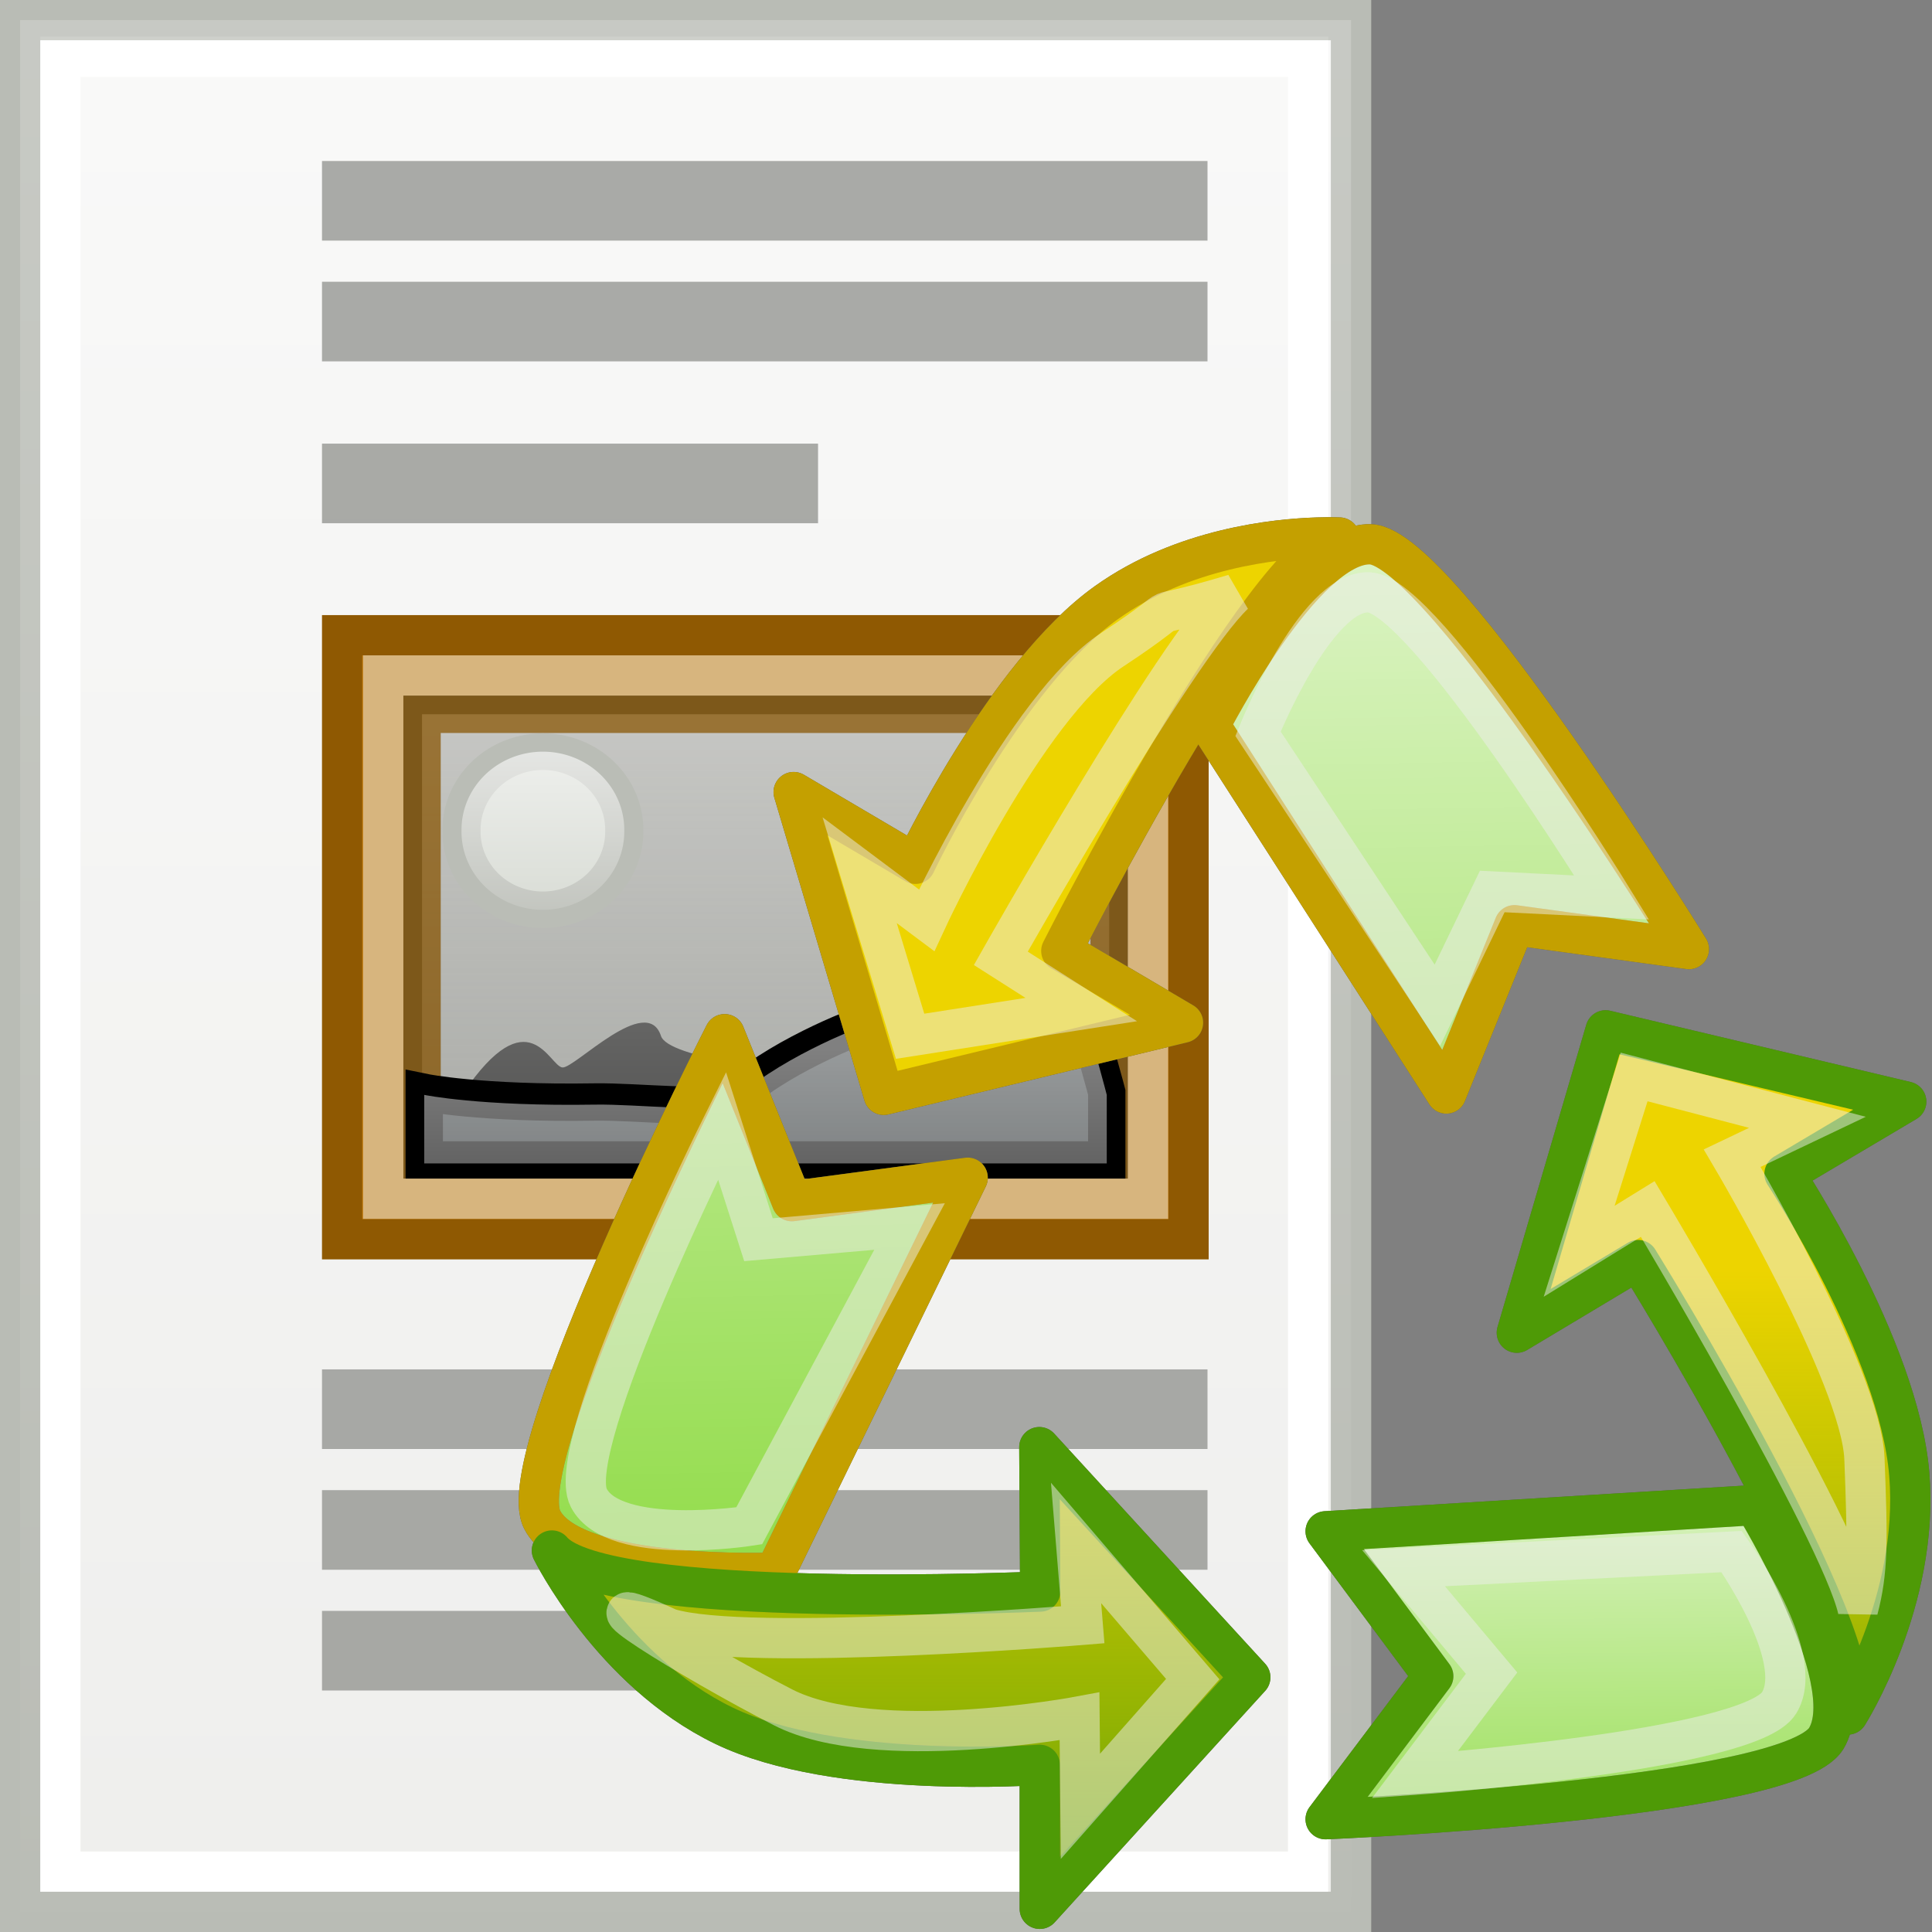 <?xml version="1.0" encoding="UTF-8" standalone="no"?>
<!-- Created with Inkscape (http://www.inkscape.org/) -->
<svg
   xmlns:dc="http://purl.org/dc/elements/1.1/"
   xmlns:cc="http://web.resource.org/cc/"
   xmlns:rdf="http://www.w3.org/1999/02/22-rdf-syntax-ns#"
   xmlns:svg="http://www.w3.org/2000/svg"
   xmlns="http://www.w3.org/2000/svg"
   xmlns:xlink="http://www.w3.org/1999/xlink"
   xmlns:sodipodi="http://sodipodi.sourceforge.net/DTD/sodipodi-0.dtd"
   xmlns:inkscape="http://www.inkscape.org/namespaces/inkscape"
   width="48px"
   height="48px"
   id="svg2160"
   sodipodi:version="0.32"
   inkscape:version="0.45"
   sodipodi:docname="large-backup.svg"
   sodipodi:docbase="/home/lse/public_html/Bambus/System/Icons/scalable/mimetypes"
   inkscape:output_extension="org.inkscape.output.svg.inkscape"
   sodipodi:modified="true">
  <rect width="100%" height="100%" fill="#808080" stroke="none"/>
  <defs
     id="defs2162">
    <linearGradient
       inkscape:collect="always"
       id="linearGradient3361">
      <stop
         style="stop-color:#ffffff;stop-opacity:1;"
         offset="0"
         id="stop3363" />
      <stop
         style="stop-color:#ffffff;stop-opacity:0;"
         offset="1"
         id="stop3365" />
    </linearGradient>
    <linearGradient
       inkscape:collect="always"
       xlink:href="#linearGradient3361"
       id="linearGradient3401"
       gradientUnits="userSpaceOnUse"
       x1="23.893"
       y1="3.036"
       x2="23.893"
       y2="22.195"
       gradientTransform="matrix(2.082,0,0,2.102,9.667,23.608)" />
    <linearGradient
       inkscape:collect="always"
       id="linearGradient3145">
      <stop
         style="stop-color:#ffffff;stop-opacity:1;"
         offset="0"
         id="stop3147" />
      <stop
         style="stop-color:#ffffff;stop-opacity:0;"
         offset="1"
         id="stop3149" />
    </linearGradient>
    <linearGradient
       inkscape:collect="always"
       xlink:href="#linearGradient3145"
       id="linearGradient3151"
       x1="22.857"
       y1="-1.786"
       x2="22.857"
       y2="49.584"
       gradientUnits="userSpaceOnUse" />
    <linearGradient
       gradientTransform="matrix(0.66,0,0,0.648,0.154,-0.427)"
       gradientUnits="userSpaceOnUse"
       y2="48.035"
       x2="19.364"
       y1="3.182"
       x1="19.364"
       id="linearGradient3243"
       xlink:href="#linearGradient3237"
       inkscape:collect="always" />
    <linearGradient
       y2="54.558"
       x2="29.443"
       y1="25.64"
       x1="29.443"
       gradientTransform="matrix(0.441,0,0,0.439,1.808,2.569)"
       gradientUnits="userSpaceOnUse"
       id="linearGradient3222"
       xlink:href="#linearGradient2891"
       inkscape:collect="always" />
    <linearGradient
       y2="50.448"
       x2="38.971"
       y1="-16.431"
       x1="37.789"
       gradientUnits="userSpaceOnUse"
       id="linearGradient2243"
       xlink:href="#linearGradient2891"
       inkscape:collect="always" />
    <linearGradient
       gradientUnits="userSpaceOnUse"
       y2="30.909"
       x2="11.636"
       y1="9.455"
       x1="11.636"
       id="linearGradient2856"
       xlink:href="#linearGradient2850"
       inkscape:collect="always" />
    <linearGradient
       gradientUnits="userSpaceOnUse"
       y2="63.782"
       x2="28.364"
       y1="5.091"
       x1="28.364"
       id="linearGradient2837"
       xlink:href="#linearGradient2831"
       inkscape:collect="always" />
    <linearGradient
       id="linearGradient2831"
       inkscape:collect="always">
      <stop
         id="stop2833"
         offset="0"
         style="stop-color:white;stop-opacity:1;" />
      <stop
         id="stop2835"
         offset="1"
         style="stop-color:white;stop-opacity:0;" />
    </linearGradient>
    <linearGradient
       id="linearGradient2850"
       inkscape:collect="always">
      <stop
         id="stop2852"
         offset="0"
         style="stop-color:white;stop-opacity:1;" />
      <stop
         id="stop2854"
         offset="1"
         style="stop-color:white;stop-opacity:0;" />
    </linearGradient>
    <linearGradient
       id="linearGradient2891"
       inkscape:collect="always">
      <stop
         id="stop2893"
         offset="0"
         style="stop-color:white;stop-opacity:1;" />
      <stop
         id="stop2895"
         offset="1"
         style="stop-color:white;stop-opacity:0;" />
    </linearGradient>
    <linearGradient
       id="linearGradient3237"
       inkscape:collect="always">
      <stop
         id="stop3239"
         offset="0"
         style="stop-color:#eeeeec;stop-opacity:1;" />
      <stop
         id="stop3241"
         offset="1"
         style="stop-color:#eeeeec;stop-opacity:0;" />
    </linearGradient>
    <linearGradient
       gradientTransform="matrix(0.416,0,0,0.394,1.026,1.339)"
       gradientUnits="userSpaceOnUse"
       y2="48.035"
       x2="19.364"
       y1="3.182"
       x1="19.364"
       id="linearGradient2339"
       xlink:href="#linearGradient3237"
       inkscape:collect="always" />
    <linearGradient
       y2="54.558"
       x2="29.443"
       y1="25.64"
       x1="29.443"
       gradientTransform="matrix(0.278,0,0,0.267,2.068,3.163)"
       gradientUnits="userSpaceOnUse"
       id="linearGradient2337"
       xlink:href="#linearGradient2891"
       inkscape:collect="always" />
    <linearGradient
       y2="30.909"
       x2="11.636"
       y1="9.455"
       x1="11.636"
       gradientUnits="userSpaceOnUse"
       id="linearGradient2335"
       xlink:href="#linearGradient2850"
       inkscape:collect="always" />
    <linearGradient
       gradientUnits="userSpaceOnUse"
       y2="30.909"
       x2="11.636"
       y1="9.455"
       x1="11.636"
       id="linearGradient2333"
       xlink:href="#linearGradient2850"
       inkscape:collect="always" />
    <linearGradient
       gradientUnits="userSpaceOnUse"
       y2="63.782"
       x2="28.364"
       y1="5.091"
       x1="28.364"
       id="linearGradient2331"
       xlink:href="#linearGradient2831"
       inkscape:collect="always" />
    <linearGradient
       inkscape:collect="always"
       xlink:href="#linearGradient3237"
       id="linearGradient2353"
       gradientUnits="userSpaceOnUse"
       gradientTransform="matrix(0.66,0,0,0.648,0.154,-0.427)"
       x1="19.364"
       y1="3.182"
       x2="19.364"
       y2="48.035" />
    <linearGradient
       inkscape:collect="always"
       xlink:href="#linearGradient2850"
       id="linearGradient2355"
       gradientUnits="userSpaceOnUse"
       x1="11.636"
       y1="9.455"
       x2="11.636"
       y2="30.909" />
    <linearGradient
       inkscape:collect="always"
       xlink:href="#linearGradient2891"
       id="linearGradient2357"
       gradientUnits="userSpaceOnUse"
       gradientTransform="matrix(0.441,0,0,0.439,1.808,2.569)"
       x1="29.443"
       y1="25.64"
       x2="29.443"
       y2="54.558" />
    <linearGradient
       inkscape:collect="always"
       xlink:href="#linearGradient3361"
       id="linearGradient3416"
       gradientUnits="userSpaceOnUse"
       gradientTransform="matrix(2.082,0,0,2.102,9.667,23.608)"
       x1="23.893"
       y1="3.036"
       x2="23.893"
       y2="22.195" />
    <linearGradient
       inkscape:collect="always"
       xlink:href="#linearGradient3145"
       id="linearGradient3440"
       gradientUnits="userSpaceOnUse"
       x1="22.857"
       y1="-1.786"
       x2="22.857"
       y2="49.584" />
    <linearGradient
       inkscape:collect="always"
       xlink:href="#linearGradient3237"
       id="linearGradient3442"
       gradientUnits="userSpaceOnUse"
       gradientTransform="matrix(0.66,0,0,0.648,0.154,-0.427)"
       x1="19.364"
       y1="3.182"
       x2="19.364"
       y2="48.035" />
    <linearGradient
       inkscape:collect="always"
       xlink:href="#linearGradient2850"
       id="linearGradient3444"
       gradientUnits="userSpaceOnUse"
       x1="11.636"
       y1="9.455"
       x2="11.636"
       y2="30.909" />
    <linearGradient
       inkscape:collect="always"
       xlink:href="#linearGradient2891"
       id="linearGradient3446"
       gradientUnits="userSpaceOnUse"
       gradientTransform="matrix(0.441,0,0,0.439,1.808,2.569)"
       x1="29.443"
       y1="25.64"
       x2="29.443"
       y2="54.558" />
    <linearGradient
       y2="124.195"
       x2="32.398"
       y1="2.289"
       x1="32.398"
       gradientTransform="matrix(0.206,0,0,0.211,-1.785,0.893)"
       gradientUnits="userSpaceOnUse"
       id="linearGradient3387"
       xlink:href="#linearGradient2901"
       inkscape:collect="always" />
    <linearGradient
       y2="127.768"
       x2="36.512"
       y1="3.832"
       x1="35.484"
       gradientTransform="matrix(0.206,0,0,0.211,-1.785,0.893)"
       gradientUnits="userSpaceOnUse"
       id="linearGradient3385"
       xlink:href="#linearGradient2891"
       inkscape:collect="always" />
    <linearGradient
       y2="124.195"
       x2="32.398"
       y1="2.289"
       x1="32.398"
       gradientTransform="matrix(0.206,0,0,0.211,-3.17,-0.341)"
       gradientUnits="userSpaceOnUse"
       id="linearGradient3374"
       xlink:href="#linearGradient2901"
       inkscape:collect="always" />
    <linearGradient
       y2="127.768"
       x2="36.512"
       y1="3.832"
       x1="35.484"
       gradientTransform="matrix(0.206,0,0,0.211,-3.17,-0.341)"
       gradientUnits="userSpaceOnUse"
       id="linearGradient3372"
       xlink:href="#linearGradient2891"
       inkscape:collect="always" />
    <linearGradient
       y2="124.195"
       x2="32.398"
       y1="2.289"
       x1="32.398"
       gradientTransform="matrix(0.206,0,0,0.211,-0.462,-0.271)"
       gradientUnits="userSpaceOnUse"
       id="linearGradient3362"
       xlink:href="#linearGradient2901"
       inkscape:collect="always" />
    <linearGradient
       y2="127.768"
       x2="36.512"
       y1="3.832"
       x1="35.484"
       gradientTransform="matrix(0.206,0,0,0.211,-0.462,-0.271)"
       gradientUnits="userSpaceOnUse"
       id="linearGradient3360"
       xlink:href="#linearGradient2891"
       inkscape:collect="always" />
    <linearGradient
       y2="127.768"
       x2="36.512"
       y1="3.832"
       x1="35.484"
       gradientTransform="matrix(0.206,0,0,0.211,-1.785,0.893)"
       gradientUnits="userSpaceOnUse"
       id="linearGradient3306"
       xlink:href="#linearGradient2891"
       inkscape:collect="always" />
    <linearGradient
       y2="124.195"
       x2="32.398"
       y1="2.289"
       x1="32.398"
       gradientTransform="matrix(0.206,0,0,0.211,-1.785,0.893)"
       gradientUnits="userSpaceOnUse"
       id="linearGradient3303"
       xlink:href="#linearGradient2901"
       inkscape:collect="always" />
    <linearGradient
       y2="127.768"
       x2="36.512"
       y1="3.832"
       x1="35.484"
       gradientTransform="matrix(0.206,0,0,0.211,-0.462,-0.271)"
       gradientUnits="userSpaceOnUse"
       id="linearGradient3298"
       xlink:href="#linearGradient2891"
       inkscape:collect="always" />
    <linearGradient
       y2="124.195"
       x2="32.398"
       y1="2.289"
       x1="32.398"
       gradientTransform="matrix(0.206,0,0,0.211,-0.462,-0.271)"
       gradientUnits="userSpaceOnUse"
       id="linearGradient3295"
       xlink:href="#linearGradient2901"
       inkscape:collect="always" />
    <linearGradient
       y2="127.768"
       x2="36.512"
       y1="3.832"
       x1="35.484"
       gradientTransform="matrix(0.206,0,0,0.211,-3.17,-0.341)"
       gradientUnits="userSpaceOnUse"
       id="linearGradient3290"
       xlink:href="#linearGradient2891"
       inkscape:collect="always" />
    <linearGradient
       y2="124.195"
       x2="32.398"
       y1="2.289"
       x1="32.398"
       gradientTransform="matrix(0.206,0,0,0.211,-3.17,-0.341)"
       gradientUnits="userSpaceOnUse"
       id="linearGradient3287"
       xlink:href="#linearGradient2901"
       inkscape:collect="always" />
    <linearGradient
       y2="124.195"
       x2="32.398"
       y1="2.289"
       x1="32.398"
       gradientTransform="matrix(0.215,0,0,0.221,-3.845,25.119)"
       gradientUnits="userSpaceOnUse"
       id="linearGradient3278"
       xlink:href="#linearGradient2901"
       inkscape:collect="always" />
    <linearGradient
       y2="127.768"
       x2="36.512"
       y1="3.832"
       x1="35.484"
       gradientTransform="matrix(0.215,0,0,0.221,-3.845,25.119)"
       gradientUnits="userSpaceOnUse"
       id="linearGradient3276"
       xlink:href="#linearGradient2891"
       inkscape:collect="always" />
    <linearGradient
       y2="124.195"
       x2="32.398"
       y1="2.289"
       x1="32.398"
       gradientTransform="matrix(0.215,0,0,0.221,-1.008,25.192)"
       gradientUnits="userSpaceOnUse"
       id="linearGradient3274"
       xlink:href="#linearGradient2901"
       inkscape:collect="always" />
    <linearGradient
       y2="127.768"
       x2="36.512"
       y1="3.832"
       x1="35.484"
       gradientTransform="matrix(0.215,0,0,0.221,-1.008,25.192)"
       gradientUnits="userSpaceOnUse"
       id="linearGradient3272"
       xlink:href="#linearGradient2891"
       inkscape:collect="always" />
    <linearGradient
       y2="124.195"
       x2="32.398"
       y1="2.289"
       x1="32.398"
       gradientTransform="matrix(0.215,0,0,0.221,-2.394,26.412)"
       gradientUnits="userSpaceOnUse"
       id="linearGradient3270"
       xlink:href="#linearGradient2901"
       inkscape:collect="always" />
    <linearGradient
       y2="127.768"
       x2="36.512"
       y1="3.832"
       x1="35.484"
       gradientTransform="matrix(0.215,0,0,0.221,-2.394,26.412)"
       gradientUnits="userSpaceOnUse"
       id="linearGradient3268"
       xlink:href="#linearGradient2891"
       inkscape:collect="always" />
    <linearGradient
       y2="124.195"
       x2="32.398"
       y1="2.289"
       x1="32.398"
       gradientTransform="matrix(0.215,0,0,0.221,-3.845,25.119)"
       gradientUnits="userSpaceOnUse"
       id="linearGradient3234"
       xlink:href="#linearGradient2901"
       inkscape:collect="always" />
    <linearGradient
       y2="127.768"
       x2="36.512"
       y1="3.832"
       x1="35.484"
       gradientTransform="matrix(0.215,0,0,0.221,-3.845,25.119)"
       gradientUnits="userSpaceOnUse"
       id="linearGradient2255"
       xlink:href="#linearGradient2891"
       inkscape:collect="always" />
    <linearGradient
       y2="127.768"
       x2="36.512"
       y1="3.832"
       x1="35.484"
       gradientTransform="matrix(0.215,0,0,0.221,-2.394,26.412)"
       gradientUnits="userSpaceOnUse"
       id="linearGradient3018"
       xlink:href="#linearGradient2891"
       inkscape:collect="always" />
    <linearGradient
       y2="124.195"
       x2="32.398"
       y1="2.289"
       x1="32.398"
       gradientTransform="matrix(0.215,0,0,0.221,-2.394,26.412)"
       gradientUnits="userSpaceOnUse"
       id="linearGradient2240"
       xlink:href="#linearGradient2901"
       inkscape:collect="always" />
    <linearGradient
       y2="114.214"
       x2="185.646"
       y1="-188.225"
       x1="180.157"
       gradientTransform="matrix(0.215,0,0,0.221,-1.008,25.192)"
       gradientUnits="userSpaceOnUse"
       id="linearGradient2231"
       xlink:href="#linearGradient2891"
       inkscape:collect="always" />
    <linearGradient
       y2="124.195"
       x2="32.398"
       y1="2.289"
       x1="32.398"
       gradientTransform="matrix(0.215,0,0,0.221,-1.008,25.192)"
       gradientUnits="userSpaceOnUse"
       id="linearGradient2228"
       xlink:href="#linearGradient2901"
       inkscape:collect="always" />
    <linearGradient
       y2="124.195"
       x2="32.398"
       y1="2.289"
       x1="32.398"
       gradientTransform="matrix(0.512,0,0,0.512,-3.581,7.413)"
       gradientUnits="userSpaceOnUse"
       id="linearGradient3390"
       xlink:href="#linearGradient2901"
       inkscape:collect="always" />
    <linearGradient
       y2="127.768"
       x2="36.512"
       y1="3.832"
       x1="35.484"
       gradientTransform="matrix(0.512,0,0,0.512,-3.581,7.413)"
       gradientUnits="userSpaceOnUse"
       id="linearGradient3388"
       xlink:href="#linearGradient2891"
       inkscape:collect="always" />
    <linearGradient
       y2="124.195"
       x2="32.398"
       y1="2.289"
       x1="32.398"
       gradientTransform="matrix(0.512,0,0,0.512,3.581,7.413)"
       gradientUnits="userSpaceOnUse"
       id="linearGradient3386"
       xlink:href="#linearGradient2901"
       inkscape:collect="always" />
    <linearGradient
       y2="127.768"
       x2="36.512"
       y1="3.832"
       x1="35.484"
       gradientTransform="matrix(0.512,0,0,0.512,3.581,7.413)"
       gradientUnits="userSpaceOnUse"
       id="linearGradient3384"
       xlink:href="#linearGradient2891"
       inkscape:collect="always" />
    <linearGradient
       y2="124.195"
       x2="32.398"
       y1="2.289"
       x1="32.398"
       gradientTransform="matrix(0.512,0,0,0.512,-5.596973e-6,3.832)"
       gradientUnits="userSpaceOnUse"
       id="linearGradient3358"
       xlink:href="#linearGradient2901"
       inkscape:collect="always" />
    <linearGradient
       y2="127.768"
       x2="36.512"
       y1="3.832"
       x1="35.484"
       gradientTransform="matrix(0.512,0,0,0.512,-1.450031e-6,3.832)"
       gradientUnits="userSpaceOnUse"
       id="linearGradient3356"
       xlink:href="#linearGradient2891"
       inkscape:collect="always" />
    <linearGradient
       y2="124.195"
       x2="32.398"
       y1="2.289"
       x1="32.398"
       gradientTransform="matrix(0.512,0,0,0.512,-5.596973e-6,3.832)"
       gradientUnits="userSpaceOnUse"
       id="linearGradient3344"
       xlink:href="#linearGradient2901"
       inkscape:collect="always" />
    <linearGradient
       y2="127.768"
       x2="36.512"
       y1="3.832"
       x1="35.484"
       gradientTransform="matrix(0.512,0,0,0.512,-1.450031e-6,3.832)"
       gradientUnits="userSpaceOnUse"
       id="linearGradient3342"
       xlink:href="#linearGradient2891"
       inkscape:collect="always" />
    <linearGradient
       inkscape:collect="always"
       id="linearGradient2901">
      <stop
         style="stop-color:#edd400;stop-opacity:1;"
         offset="0"
         id="stop2903" />
      <stop
         style="stop-color:#edd400;stop-opacity:0;"
         offset="1"
         id="stop2905" />
    </linearGradient>
    <linearGradient
       inkscape:collect="always"
       id="linearGradient2774">
      <stop
         style="stop-color:white;stop-opacity:1;"
         offset="0"
         id="stop2776" />
      <stop
         style="stop-color:white;stop-opacity:0;"
         offset="1"
         id="stop2778" />
    </linearGradient>
    <linearGradient
       inkscape:collect="always"
       xlink:href="#linearGradient2774"
       id="linearGradient2808"
       gradientUnits="userSpaceOnUse"
       x1="29.091"
       y1="-0.182"
       x2="29.091"
       y2="64.246"
       gradientTransform="matrix(1.016,0,0,1.016,32.889,-4.909)" />
    <linearGradient
       inkscape:collect="always"
       xlink:href="#linearGradient2774"
       id="linearGradient2826"
       gradientUnits="userSpaceOnUse"
       gradientTransform="translate(8.30816e-6,2.622272e-6)"
       x1="29.091"
       y1="-0.182"
       x2="29.091"
       y2="64.246" />
    <linearGradient
       inkscape:collect="always"
       xlink:href="#linearGradient2891"
       id="linearGradient2897"
       x1="35.484"
       y1="3.832"
       x2="36.512"
       y2="127.768"
       gradientUnits="userSpaceOnUse" />
    <linearGradient
       inkscape:collect="always"
       xlink:href="#linearGradient2901"
       id="linearGradient2907"
       x1="32.398"
       y1="2.289"
       x2="32.398"
       y2="124.195"
       gradientUnits="userSpaceOnUse" />
    <linearGradient
       inkscape:collect="always"
       xlink:href="#linearGradient2891"
       id="linearGradient2915"
       gradientUnits="userSpaceOnUse"
       x1="35.484"
       y1="3.832"
       x2="36.512"
       y2="127.768"
       gradientTransform="translate(-12.087,9.399)" />
    <linearGradient
       inkscape:collect="always"
       xlink:href="#linearGradient2901"
       id="linearGradient2917"
       gradientUnits="userSpaceOnUse"
       x1="32.398"
       y1="2.289"
       x2="32.398"
       y2="124.195"
       gradientTransform="translate(-12.087,9.399)" />
    <linearGradient
       inkscape:collect="always"
       xlink:href="#linearGradient2901"
       id="linearGradient2920"
       gradientUnits="userSpaceOnUse"
       gradientTransform="matrix(0.507,0,0,0.507,0,4.197)"
       x1="32.398"
       y1="2.289"
       x2="32.398"
       y2="124.195" />
    <linearGradient
       inkscape:collect="always"
       xlink:href="#linearGradient2891"
       id="linearGradient2923"
       gradientUnits="userSpaceOnUse"
       gradientTransform="matrix(0.507,0,0,0.507,4.11148e-6,4.197)"
       x1="35.484"
       y1="3.832"
       x2="36.512"
       y2="127.768" />
    <linearGradient
       inkscape:collect="always"
       xlink:href="#linearGradient2891"
       id="linearGradient2933"
       gradientUnits="userSpaceOnUse"
       gradientTransform="matrix(0.507,0,0,0.507,4.11148e-6,4.197)"
       x1="35.484"
       y1="3.832"
       x2="36.512"
       y2="127.768" />
    <linearGradient
       inkscape:collect="always"
       xlink:href="#linearGradient2901"
       id="linearGradient2935"
       gradientUnits="userSpaceOnUse"
       gradientTransform="matrix(0.507,0,0,0.507,0,4.197)"
       x1="32.398"
       y1="2.289"
       x2="32.398"
       y2="124.195" />
    <linearGradient
       inkscape:collect="always"
       xlink:href="#linearGradient2901"
       id="linearGradient2938"
       gradientUnits="userSpaceOnUse"
       gradientTransform="matrix(0.512,0,0,0.512,-5.596973e-6,3.832)"
       x1="32.398"
       y1="2.289"
       x2="32.398"
       y2="124.195" />
    <linearGradient
       inkscape:collect="always"
       xlink:href="#linearGradient2891"
       id="linearGradient2941"
       gradientUnits="userSpaceOnUse"
       gradientTransform="matrix(0.512,0,0,0.512,-1.450031e-6,3.832)"
       x1="35.484"
       y1="3.832"
       x2="36.512"
       y2="127.768" />
    <linearGradient
       y2="124.195"
       x2="32.398"
       y1="2.289"
       x1="32.398"
       gradientTransform="matrix(0.482,0,0,0.495,-9.224,-2.591)"
       gradientUnits="userSpaceOnUse"
       id="linearGradient3190"
       xlink:href="#linearGradient2901"
       inkscape:collect="always" />
    <linearGradient
       y2="127.768"
       x2="36.512"
       y1="3.832"
       x1="35.484"
       gradientTransform="matrix(0.482,0,0,0.495,-9.224,-2.591)"
       gradientUnits="userSpaceOnUse"
       id="linearGradient3188"
       xlink:href="#linearGradient2891"
       inkscape:collect="always" />
    <linearGradient
       y2="127.768"
       x2="36.512"
       y1="3.832"
       x1="35.484"
       gradientTransform="matrix(0.482,0,0,0.495,-5.977,0.302)"
       gradientUnits="userSpaceOnUse"
       id="linearGradient3186"
       xlink:href="#linearGradient2891"
       inkscape:collect="always" />
    <linearGradient
       y2="124.195"
       x2="32.398"
       y1="2.289"
       x1="32.398"
       gradientTransform="matrix(0.482,0,0,0.495,-5.977,0.302)"
       gradientUnits="userSpaceOnUse"
       id="linearGradient3184"
       xlink:href="#linearGradient2901"
       inkscape:collect="always" />
    <linearGradient
       y2="127.768"
       x2="36.512"
       y1="3.832"
       x1="35.484"
       gradientTransform="matrix(0.482,0,0,0.495,-2.874,-2.428)"
       gradientUnits="userSpaceOnUse"
       id="linearGradient3182"
       xlink:href="#linearGradient2891"
       inkscape:collect="always" />
    <linearGradient
       y2="124.195"
       x2="32.398"
       y1="2.289"
       x1="32.398"
       gradientTransform="matrix(0.482,0,0,0.495,-2.874,-2.428)"
       gradientUnits="userSpaceOnUse"
       id="linearGradient3180"
       xlink:href="#linearGradient2901"
       inkscape:collect="always" />
    <linearGradient
       y2="124.195"
       x2="32.398"
       y1="2.289"
       x1="32.398"
       gradientTransform="matrix(0.512,0,0,0.512,-3.581,7.413)"
       gradientUnits="userSpaceOnUse"
       id="linearGradient3178"
       xlink:href="#linearGradient2901"
       inkscape:collect="always" />
    <linearGradient
       y2="127.768"
       x2="36.512"
       y1="3.832"
       x1="35.484"
       gradientTransform="matrix(0.512,0,0,0.512,-3.581,7.413)"
       gradientUnits="userSpaceOnUse"
       id="linearGradient3176"
       xlink:href="#linearGradient2891"
       inkscape:collect="always" />
    <linearGradient
       y2="124.195"
       x2="32.398"
       y1="2.289"
       x1="32.398"
       gradientTransform="matrix(0.512,0,0,0.512,3.581,7.413)"
       gradientUnits="userSpaceOnUse"
       id="linearGradient3174"
       xlink:href="#linearGradient2901"
       inkscape:collect="always" />
    <linearGradient
       y2="127.768"
       x2="36.512"
       y1="3.832"
       x1="35.484"
       gradientTransform="matrix(0.512,0,0,0.512,3.581,7.413)"
       gradientUnits="userSpaceOnUse"
       id="linearGradient3172"
       xlink:href="#linearGradient2891"
       inkscape:collect="always" />
    <linearGradient
       y2="124.195"
       x2="32.398"
       y1="2.289"
       x1="32.398"
       gradientTransform="matrix(0.512,0,0,0.512,-5.596973e-6,3.832)"
       gradientUnits="userSpaceOnUse"
       id="linearGradient3170"
       xlink:href="#linearGradient2901"
       inkscape:collect="always" />
    <linearGradient
       y2="127.768"
       x2="36.512"
       y1="3.832"
       x1="35.484"
       gradientTransform="matrix(0.512,0,0,0.512,-1.450031e-6,3.832)"
       gradientUnits="userSpaceOnUse"
       id="linearGradient3168"
       xlink:href="#linearGradient2891"
       inkscape:collect="always" />
    <linearGradient
       y2="124.195"
       x2="32.398"
       y1="2.289"
       x1="32.398"
       gradientTransform="matrix(0.512,0,0,0.512,-5.596973e-6,3.832)"
       gradientUnits="userSpaceOnUse"
       id="linearGradient3166"
       xlink:href="#linearGradient2901"
       inkscape:collect="always" />
    <linearGradient
       y2="127.768"
       x2="36.512"
       y1="3.832"
       x1="35.484"
       gradientTransform="matrix(0.512,0,0,0.512,-1.450031e-6,3.832)"
       gradientUnits="userSpaceOnUse"
       id="linearGradient3164"
       xlink:href="#linearGradient2891"
       inkscape:collect="always" />
    <linearGradient
       inkscape:collect="always"
       xlink:href="#linearGradient2774"
       id="linearGradient3144"
       gradientUnits="userSpaceOnUse"
       x1="29.091"
       y1="-0.182"
       x2="29.091"
       y2="64.246"
       gradientTransform="matrix(1.016,0,0,1.016,32.889,-4.909)" />
    <linearGradient
       inkscape:collect="always"
       xlink:href="#linearGradient2774"
       id="linearGradient3142"
       gradientUnits="userSpaceOnUse"
       gradientTransform="translate(8.30816e-6,2.622272e-6)"
       x1="29.091"
       y1="-0.182"
       x2="29.091"
       y2="64.246" />
    <linearGradient
       inkscape:collect="always"
       xlink:href="#linearGradient2891"
       id="linearGradient3140"
       x1="35.484"
       y1="3.832"
       x2="36.512"
       y2="127.768"
       gradientUnits="userSpaceOnUse" />
    <linearGradient
       inkscape:collect="always"
       xlink:href="#linearGradient2901"
       id="linearGradient3138"
       x1="32.398"
       y1="2.289"
       x2="32.398"
       y2="124.195"
       gradientUnits="userSpaceOnUse" />
    <linearGradient
       inkscape:collect="always"
       xlink:href="#linearGradient2891"
       id="linearGradient3136"
       gradientUnits="userSpaceOnUse"
       x1="35.484"
       y1="3.832"
       x2="36.512"
       y2="127.768"
       gradientTransform="translate(-12.087,9.399)" />
    <linearGradient
       inkscape:collect="always"
       xlink:href="#linearGradient2901"
       id="linearGradient3134"
       gradientUnits="userSpaceOnUse"
       x1="32.398"
       y1="2.289"
       x2="32.398"
       y2="124.195"
       gradientTransform="translate(-12.087,9.399)" />
    <linearGradient
       inkscape:collect="always"
       xlink:href="#linearGradient2901"
       id="linearGradient3132"
       gradientUnits="userSpaceOnUse"
       gradientTransform="matrix(0.507,0,0,0.507,0,4.197)"
       x1="32.398"
       y1="2.289"
       x2="32.398"
       y2="124.195" />
    <linearGradient
       inkscape:collect="always"
       xlink:href="#linearGradient2891"
       id="linearGradient3130"
       gradientUnits="userSpaceOnUse"
       gradientTransform="matrix(0.507,0,0,0.507,4.11148e-6,4.197)"
       x1="35.484"
       y1="3.832"
       x2="36.512"
       y2="127.768" />
    <linearGradient
       inkscape:collect="always"
       xlink:href="#linearGradient2891"
       id="linearGradient3128"
       gradientUnits="userSpaceOnUse"
       gradientTransform="matrix(0.507,0,0,0.507,4.11148e-6,4.197)"
       x1="35.484"
       y1="3.832"
       x2="36.512"
       y2="127.768" />
    <linearGradient
       inkscape:collect="always"
       xlink:href="#linearGradient2901"
       id="linearGradient3126"
       gradientUnits="userSpaceOnUse"
       gradientTransform="matrix(0.507,0,0,0.507,0,4.197)"
       x1="32.398"
       y1="2.289"
       x2="32.398"
       y2="124.195" />
    <linearGradient
       inkscape:collect="always"
       xlink:href="#linearGradient2901"
       id="linearGradient3124"
       gradientUnits="userSpaceOnUse"
       gradientTransform="matrix(0.512,0,0,0.512,-5.596973e-6,3.832)"
       x1="32.398"
       y1="2.289"
       x2="32.398"
       y2="124.195" />
    <linearGradient
       inkscape:collect="always"
       xlink:href="#linearGradient2891"
       id="linearGradient3122"
       gradientUnits="userSpaceOnUse"
       gradientTransform="matrix(0.512,0,0,0.512,-1.450031e-6,3.832)"
       x1="35.484"
       y1="3.832"
       x2="36.512"
       y2="127.768" />
  </defs>
  <sodipodi:namedview
     id="base"
     pagecolor="#ffffff"
     bordercolor="#666666"
     borderopacity="1.0"
     inkscape:pageopacity="0.0"
     inkscape:pageshadow="2"
     inkscape:zoom="14"
     inkscape:cx="42.142857"
     inkscape:cy="17.908266"
     inkscape:current-layer="layer1"
     showgrid="true"
     inkscape:grid-bbox="true"
     inkscape:document-units="px"
     inkscape:window-width="1272"
     inkscape:window-height="945"
     inkscape:window-x="0"
     inkscape:window-y="24" />
  <g
     id="layer1"
     inkscape:label="Layer 1"
     inkscape:groupmode="layer">
    <g
       id="g3418"
       transform="translate(-7,0)">
      <rect
         y="0.5"
         x="7.5"
         height="47"
         width="33.065"
         id="rect2168"
         style="opacity:1;color:#000000;fill:#eeeeec;fill-opacity:1;fill-rule:nonzero;stroke:#babdb6;stroke-width:1;stroke-linecap:square;stroke-linejoin:miter;marker:none;marker-start:none;marker-mid:none;marker-end:none;stroke-miterlimit:4;stroke-dasharray:none;stroke-dashoffset:0;stroke-opacity:1;visibility:visible;display:inline;overflow:visible;enable-background:accumulate" />
      <rect
         y="1.409"
         x="8.5"
         height="45.091"
         width="31"
         id="rect3141"
         style="opacity:1;color:#000000;fill:none;fill-opacity:1;fill-rule:nonzero;stroke:#ffffff;stroke-width:1;stroke-linecap:square;stroke-linejoin:miter;marker:none;marker-start:none;marker-mid:none;marker-end:none;stroke-miterlimit:4;stroke-dasharray:none;stroke-dashoffset:0;stroke-opacity:1;visibility:visible;display:inline;overflow:visible;enable-background:accumulate" />
      <rect
         y="0.5"
         x="7.5"
         height="47"
         width="33.065"
         id="rect3143"
         style="opacity:0.7;color:#000000;fill:url(#linearGradient3440);fill-opacity:1;fill-rule:nonzero;stroke:#babdb6;stroke-width:1;stroke-linecap:square;stroke-linejoin:miter;marker:none;marker-start:none;marker-mid:none;marker-end:none;stroke-miterlimit:4;stroke-dasharray:none;stroke-dashoffset:0;stroke-opacity:1;visibility:visible;display:inline;overflow:visible;enable-background:accumulate" />
      <rect
         y="4"
         x="15"
         height="1.978"
         width="22"
         id="rect3153"
         style="opacity:0.7;color:#000000;fill:#888a85;fill-opacity:1;fill-rule:nonzero;stroke:none;stroke-width:1;stroke-linecap:square;stroke-linejoin:miter;marker:none;marker-start:none;marker-mid:none;marker-end:none;stroke-miterlimit:4;stroke-dasharray:none;stroke-dashoffset:0;stroke-opacity:1;visibility:visible;display:inline;overflow:visible;enable-background:accumulate" />
      <rect
         y="37.022"
         x="15"
         height="1.978"
         width="22"
         id="rect3163"
         style="opacity:0.7;color:#000000;fill:#888a85;fill-opacity:1;fill-rule:nonzero;stroke:none;stroke-width:1;stroke-linecap:square;stroke-linejoin:miter;marker:none;marker-start:none;marker-mid:none;marker-end:none;stroke-miterlimit:4;stroke-dasharray:none;stroke-dashoffset:0;stroke-opacity:1;visibility:visible;display:inline;overflow:visible;enable-background:accumulate" />
      <rect
         y="7"
         x="15"
         height="1.978"
         width="22"
         id="rect3177"
         style="opacity:0.7;color:#000000;fill:#888a85;fill-opacity:1;fill-rule:nonzero;stroke:none;stroke-width:1;stroke-linecap:square;stroke-linejoin:miter;marker:none;marker-start:none;marker-mid:none;marker-end:none;stroke-miterlimit:4;stroke-dasharray:none;stroke-dashoffset:0;stroke-opacity:1;visibility:visible;display:inline;overflow:visible;enable-background:accumulate" />
      <rect
         y="11.022"
         x="15"
         height="1.978"
         width="12.324"
         id="rect3179"
         style="opacity:0.7;color:#000000;fill:#888a85;fill-opacity:1;fill-rule:nonzero;stroke:none;stroke-width:1;stroke-linecap:square;stroke-linejoin:miter;marker:none;marker-start:none;marker-mid:none;marker-end:none;stroke-miterlimit:4;stroke-dasharray:none;stroke-dashoffset:0;stroke-opacity:1;visibility:visible;display:inline;overflow:visible;enable-background:accumulate" />
      <rect
         y="34.022"
         x="15"
         height="1.978"
         width="22"
         id="rect3185"
         style="opacity:0.7;color:#000000;fill:#888a85;fill-opacity:1;fill-rule:nonzero;stroke:none;stroke-width:1;stroke-linecap:square;stroke-linejoin:miter;marker:none;marker-start:none;marker-mid:none;marker-end:none;stroke-miterlimit:4;stroke-dasharray:none;stroke-dashoffset:0;stroke-opacity:1;visibility:visible;display:inline;overflow:visible;enable-background:accumulate" />
      <rect
         y="40.022"
         x="15"
         height="1.978"
         width="12.324"
         id="rect3187"
         style="opacity:0.7;color:#000000;fill:#888a85;fill-opacity:1;fill-rule:nonzero;stroke:none;stroke-width:1;stroke-linecap:square;stroke-linejoin:miter;marker:none;marker-start:none;marker-mid:none;marker-end:none;stroke-miterlimit:4;stroke-dasharray:none;stroke-dashoffset:0;stroke-opacity:1;visibility:visible;display:inline;overflow:visible;enable-background:accumulate" />
      <g
         transform="translate(15.021,12.282)"
         id="g2341"
         inkscape:label="Layer 1">
        <rect
           style="fill:#c17d11;fill-opacity:1;stroke:#8f5902;stroke-width:1;stroke-miterlimit:4;stroke-dasharray:none;stroke-opacity:1"
           id="rect1940"
           width="21.029"
           height="15.007"
           x="0.479"
           y="3.5" />
        <rect
           style="fill:#888a85;fill-opacity:1;stroke:#555753;stroke-width:0.928;stroke-miterlimit:4;stroke-dasharray:none;stroke-opacity:1"
           id="rect2839"
           width="17.072"
           height="11.072"
           x="2.464"
           y="5.464" />
        <path
           style="fill:#000000;fill-opacity:1;stroke:none;stroke-width:1;stroke-miterlimit:4;stroke-opacity:1"
           d="M 2.522,14.92 C 2.522,14.92 3.487,14.876 3.487,14.876 C 5.12,12.469 5.626,14.213 5.954,14.239 C 6.256,14.264 8.048,12.381 8.401,13.456 C 8.754,14.531 19.478,14.92 19.478,14.92 L 19.478,16.62 L 2.522,16.62 L 2.522,14.92 z "
           id="path2886"
           sodipodi:nodetypes="cszscccc" />
        <rect
           style="opacity:0.7;fill:url(#linearGradient3442);fill-opacity:1;stroke:#8f5902;stroke-width:0.928;stroke-miterlimit:4;stroke-dasharray:none;stroke-opacity:1"
           id="rect3235"
           width="17.072"
           height="11.072"
           x="2.464"
           y="5.464" />
        <path
           style="fill:#2e3436;fill-opacity:1;stroke:#000000;stroke-width:0.928;stroke-miterlimit:4;stroke-opacity:1"
           d="M 16.856,10.886 C 16.576,10.864 16.135,11.521 14.697,13.584 C 14.259,13.279 13.791,13.098 13.578,13.14 C 13.278,13.199 11.164,14.049 10.16,15.056 C 9.739,15.315 7.817,15.08 6.76,15.097 C 3.907,15.144 2.519,14.858 2.519,14.858 L 2.519,16.536 L 19.476,16.536 L 19.476,14.858 C 19.476,14.858 19.204,13.804 18.851,12.745 C 18.498,11.686 17.159,10.91 16.856,10.886 z "
           id="rect2843"
           sodipodi:nodetypes="ccscsccccsc" />
        <g
           id="g2858"
           transform="matrix(0.278,0,0,0.267,2.232,3.163)">
          <path
             d="M 18.909 19.455 A 7.273 7.273 0 1 1  4.364,19.455 A 7.273 7.273 0 1 1  18.909 19.455 z"
             sodipodi:ry="7.2727275"
             sodipodi:rx="7.2727275"
             sodipodi:cy="19.454546"
             sodipodi:cx="11.636364"
             id="path2846"
             style="opacity:1;fill:#d3d7cf;fill-opacity:1;stroke:#babdb6;stroke-width:3.407;stroke-miterlimit:4;stroke-dasharray:none;stroke-opacity:1"
             sodipodi:type="arc" />
          <path
             d="M 18.909 19.455 A 7.273 7.273 0 1 1  4.364,19.455 A 7.273 7.273 0 1 1  18.909 19.455 z"
             sodipodi:ry="7.2727275"
             sodipodi:rx="7.2727275"
             sodipodi:cy="19.454546"
             sodipodi:cx="11.636364"
             id="path2848"
             style="opacity:0.7;fill:url(#linearGradient3444);fill-opacity:1;stroke:none;stroke-width:1;stroke-miterlimit:4;stroke-dasharray:none;stroke-opacity:1"
             sodipodi:type="arc" />
        </g>
        <path
           style="opacity:0.5;fill:url(#linearGradient3446);fill-opacity:1;stroke:none;stroke-width:1;stroke-miterlimit:4;stroke-opacity:1"
           d="M 16.856,10.886 C 16.576,10.864 16.135,11.531 14.697,13.625 C 14.259,13.316 13.791,13.132 13.578,13.174 C 13.278,13.234 11.164,14.098 10.16,15.12 C 9.739,15.383 7.817,15.144 6.76,15.162 C 3.907,15.209 2.519,14.92 2.519,14.92 L 2.519,16.623 L 19.476,16.623 L 19.476,14.92 C 19.476,14.92 19.204,13.848 18.851,12.774 C 18.498,11.699 17.159,10.911 16.856,10.886 z "
           id="path2889"
           sodipodi:nodetypes="ccscsccccsc" />
        <rect
           style="opacity:0.5;fill:none;fill-opacity:1;stroke:#eeeeec;stroke-width:1;stroke-miterlimit:4;stroke-dasharray:none;stroke-opacity:1"
           id="rect3219"
           width="19"
           height="13"
           x="1.5"
           y="4.5" />
      </g>
    </g>
    <g
       id="g3411"
       transform="translate(64.143,-7.768)">
      <path
         inkscape:export-ydpi="33"
         inkscape:export-xdpi="33"
         inkscape:export-filename="/home/lse/public_html/Bambus/System/Applications/ATPLEditor.bap/Icon.png"
         sodipodi:nodetypes="csszccczzzccssszsssczz"
         id="rect1315"
         d="M 76.761,50.197 C 78.845,50.125 81.5,52.484 81.5,55.197 C 81.5,57.909 79.449,61.125 76.519,60.117 C 75.219,59.669 75.796,60.004 73.004,58.682 C 70.234,57.37 70.453,61.945 70.453,65.268 L 50.589,65.268 L 50.5,58.238 C 50.5,58.238 52.954,59.623 54.977,59.666 C 57,59.709 58.933,58.511 58.996,55.527 C 59.058,52.544 58.119,51.038 55.117,50.829 C 52.204,50.626 50.589,52.866 50.589,52.866 L 50.589,45.388 C 50.589,45.388 53.743,45.61 55.555,45.388 C 57.353,45.167 57.558,43.534 56.655,42.642 C 55.752,41.751 55.188,40.528 55.188,39.172 C 55.188,36.586 57.339,34.27 59.978,34.268 C 62.609,34.266 65.151,36.46 65.151,39.172 C 65.151,40.528 64.091,41.419 63.684,42.642 C 63.276,43.865 64.253,45.258 65.487,45.388 C 66.707,45.516 70.453,45.388 70.453,45.388 C 70.177,48.174 70.356,51.032 71.655,52 C 72.925,52.947 74.652,50.27 76.761,50.197 z "
         style="color:#000000;fill:#edd400;fill-opacity:1;fill-rule:nonzero;stroke:#c4a000;stroke-width:1;stroke-linecap:round;stroke-linejoin:round;marker:none;marker-start:none;marker-mid:none;marker-end:none;stroke-miterlimit:4;stroke-dasharray:none;stroke-dashoffset:0;stroke-opacity:1;visibility:visible;display:inline;overflow:visible" />
      <path
         inkscape:export-ydpi="33"
         inkscape:export-xdpi="33"
         inkscape:export-filename="/home/lse/public_html/Bambus/System/Applications/ATPLEditor.bap/Icon.png"
         sodipodi:nodetypes="csszccczzzccssszsssczz"
         id="path3359"
         d="M 76.761,50.197 C 78.845,50.125 81.5,52.484 81.5,55.197 C 81.5,57.909 79.449,61.125 76.519,60.117 C 75.219,59.669 75.796,60.004 73.004,58.682 C 70.234,57.37 70.453,61.945 70.453,65.268 L 50.589,65.268 L 50.5,58.238 C 50.5,58.238 52.954,59.623 54.977,59.666 C 57,59.709 58.933,58.511 58.996,55.527 C 59.058,52.544 58.119,51.038 55.117,50.829 C 52.204,50.626 50.589,52.866 50.589,52.866 L 50.589,45.388 C 50.589,45.388 53.743,45.61 55.555,45.388 C 57.353,45.167 57.558,43.534 56.655,42.642 C 55.752,41.751 55.188,40.528 55.188,39.172 C 55.188,36.586 57.339,34.27 59.978,34.268 C 62.609,34.266 65.151,36.46 65.151,39.172 C 65.151,40.528 64.091,41.419 63.684,42.642 C 63.276,43.865 64.253,45.258 65.487,45.388 C 66.707,45.516 70.453,45.388 70.453,45.388 C 70.177,48.174 70.356,51.032 71.655,52 C 72.925,52.947 74.652,50.27 76.761,50.197 z "
         style="opacity:0.7;color:#000000;fill:url(#linearGradient3416);fill-opacity:1;fill-rule:nonzero;stroke:#c4a000;stroke-width:1;stroke-linecap:round;stroke-linejoin:round;marker:none;marker-start:none;marker-mid:none;marker-end:none;stroke-miterlimit:4;stroke-dasharray:none;stroke-dashoffset:0;stroke-opacity:1;visibility:visible;display:inline;overflow:visible" />
      <path
         inkscape:export-ydpi="33"
         inkscape:export-xdpi="33"
         inkscape:export-filename="/home/lse/public_html/Bambus/System/Applications/ATPLEditor.bap/Icon.png"
         sodipodi:nodetypes="csszccczzzccssszsssczz"
         id="path3357"
         d="M 75.682,51.564 C 76.982,50.51 80.523,52.532 80.523,55.245 C 80.523,57.957 78.528,59.917 75.598,58.909 C 74.298,58.461 73.365,57.019 71.427,57.591 C 69.552,58.144 69.633,60.954 69.633,64.277 L 51.56,64.227 L 51.732,59.888 C 51.732,59.888 55.278,60.925 56.827,60.437 C 58.428,59.933 60.017,58.006 60.017,55.527 C 60.017,52.999 59.637,50.9 56.688,50.107 C 53.726,49.31 51.663,50.632 51.663,50.632 L 51.711,46.439 C 51.711,46.439 55.383,46.925 56.928,45.943 C 58.778,44.767 58.165,44.328 57.893,42.958 C 57.645,41.708 56.21,40.326 56.21,38.97 C 56.21,36.384 58.996,35.216 60.029,35.309 C 61.162,35.41 64.129,36.359 64.129,39.071 C 64.129,39.525 63.069,41.419 62.662,42.642 C 62.255,43.865 62.937,45.548 64.074,46.049 C 65.554,46.702 69.383,46.534 69.381,46.53 C 69.105,49.316 69.562,51.874 71.075,52.877 C 72.502,53.824 74.414,52.592 75.682,51.564 z "
         style="opacity:0.5;color:#000000;fill:none;fill-opacity:1;fill-rule:nonzero;stroke:#eeeeec;stroke-width:1;stroke-linecap:round;stroke-linejoin:miter;marker:none;marker-start:none;marker-mid:none;marker-end:none;stroke-miterlimit:4;stroke-dasharray:none;stroke-dashoffset:0;stroke-opacity:1;visibility:visible;display:inline;overflow:visible" />
    </g>
    <g
       inkscape:label="Layer 1"
       id="g3192"
       transform="matrix(0.725,0,0,0.725,13.024,12.987)">
      <path
         id="path3194"
         d="M 27.186,0.507 C 25.757,0.552 22.575,0.867 19.957,2.734 C 16.465,5.223 13.405,11.689 13.405,11.689 L 9.233,9.23 L 12.32,19.607 L 22.577,17.133 L 18.405,14.674 C 18.405,14.674 25.321,1.017 27.939,0.507 C 27.939,0.507 27.663,0.492 27.186,0.507 z "
         style="fill:#4e9a06;fill-opacity:1;stroke:#555753;stroke-width:1.379;stroke-linejoin:round;stroke-miterlimit:4;stroke-dasharray:none;stroke-opacity:1"
         sodipodi:nodetypes="csccccccc" />
      <path
         id="path3196"
         d="M 29.009,0.739 C 26.708,0.652 23.496,6.941 23.496,6.941 C 23.496,6.941 31.599,19.561 31.599,19.561 L 33.934,13.792 L 39.913,14.612 C 39.913,14.612 31.416,0.83 29.009,0.739 z "
         style="fill:#73d216;fill-opacity:1;stroke:#555753;stroke-width:1.379;stroke-linejoin:round;stroke-miterlimit:4;stroke-dasharray:none;stroke-opacity:1"
         sodipodi:nodetypes="cccccc" />
      <path
         id="path3198"
         d="M 29.009,0.739 C 26.708,0.652 23.496,6.941 23.496,6.941 C 23.496,6.941 31.599,19.561 31.599,19.561 L 33.934,13.792 L 39.913,14.612 C 39.913,14.612 31.416,0.83 29.009,0.739 z "
         style="fill:url(#linearGradient2243);fill-opacity:1.0;stroke:#c4a000;stroke-width:1.379;stroke-linejoin:round;stroke-miterlimit:4;stroke-dasharray:none;stroke-opacity:1"
         sodipodi:nodetypes="cccccc" />
      <path
         id="path3200"
         d="M 27.186,0.507 C 25.757,0.552 22.575,0.867 19.957,2.734 C 16.465,5.223 13.405,11.689 13.405,11.689 L 9.233,9.23 L 12.32,19.607 L 22.577,17.133 L 18.405,14.674 C 18.405,14.674 25.321,1.017 27.939,0.507 C 27.939,0.507 27.663,0.492 27.186,0.507 z "
         style="fill:url(#linearGradient2240);fill-opacity:1;stroke:#c4a000;stroke-width:1.379;stroke-linejoin:round;stroke-miterlimit:4;stroke-dasharray:none;stroke-opacity:1"
         sodipodi:nodetypes="csccccccc" />
      <path
         id="path3202"
         d="M 17.652,31.678 L 17.682,36.627 C 17.682,36.627 2.688,37.293 0.949,35.22 C 0.949,35.22 2.992,39.361 6.838,41.221 C 10.683,43.081 17.667,42.566 17.667,42.566 L 17.667,47.5 L 24.882,39.566 L 17.652,31.678 z "
         style="fill:#4e9a06;fill-opacity:1;stroke:#555753;stroke-width:1.379;stroke-linejoin:round;stroke-miterlimit:4;stroke-dasharray:none;stroke-opacity:1"
         sodipodi:nodetypes="ccsscccc" />
      <path
         id="path3204"
         d="M 6.868,17.527 C 6.868,17.527 -0.51,31.982 0.617,34.168 C 1.694,36.257 8.6,35.978 8.6,35.978 C 8.6,35.978 15.197,22.445 15.197,22.445 L 9.172,23.249 L 6.868,17.527 z "
         style="fill:#73d216;fill-opacity:1;stroke:#555753;stroke-width:1.379;stroke-linejoin:round;stroke-miterlimit:4;stroke-dasharray:none;stroke-opacity:1"
         sodipodi:nodetypes="cscccc" />
      <path
         id="path3206"
         d="M 6.868,17.527 C 6.868,17.527 -0.51,31.982 0.617,34.168 C 1.694,36.257 8.6,35.978 8.6,35.978 C 8.6,35.978 15.197,22.445 15.197,22.445 L 9.172,23.249 L 6.868,17.527 z "
         style="fill:url(#linearGradient2231);fill-opacity:1.0;stroke:#c4a000;stroke-width:1.379;stroke-linejoin:round;stroke-miterlimit:4;stroke-dasharray:none;stroke-opacity:1"
         sodipodi:nodetypes="cscccc" />
      <path
         id="path3208"
         d="M 17.652,31.678 L 17.682,36.627 C 17.682,36.627 2.688,37.293 0.949,35.22 C 0.949,35.22 2.992,39.361 6.838,41.221 C 10.683,43.081 17.667,42.566 17.667,42.566 L 17.667,47.5 L 24.882,39.566 L 17.652,31.678 z "
         style="fill:url(#linearGradient2228);fill-opacity:1;stroke:#4e9a06;stroke-width:1.379;stroke-linejoin:round;stroke-miterlimit:4;stroke-dasharray:none;stroke-opacity:1"
         sodipodi:nodetypes="ccsscccc" />
      <path
         id="path3210"
         d="M 37.057,17.395 L 34.015,27.757 L 38.172,25.267 C 38.172,25.267 46.235,38.257 45.357,40.841 C 45.357,40.841 47.819,36.963 47.465,32.613 C 47.111,28.264 43.188,22.313 43.188,22.313 L 47.36,19.838 L 37.057,17.395 z "
         style="fill:#4e9a06;fill-opacity:1;stroke:#555753;stroke-width:1.379;stroke-linejoin:round;stroke-miterlimit:4;stroke-dasharray:none;stroke-opacity:1"
         sodipodi:nodetypes="ccccsccc" />
      <path
         id="path3212"
         d="M 42.163,33.665 C 42.163,33.665 27.463,34.562 27.463,34.562 L 31.153,39.527 L 27.463,44.429 C 27.463,44.429 43.338,43.757 44.619,41.661 C 45.842,39.659 42.163,33.665 42.163,33.665 z "
         style="fill:#73d216;fill-opacity:1;stroke:#555753;stroke-width:1.379;stroke-linejoin:round;stroke-miterlimit:4;stroke-dasharray:none;stroke-opacity:1"
         sodipodi:nodetypes="ccccsc" />
      <path
         id="path3214"
         d="M 42.163,33.665 C 42.163,33.665 27.463,34.562 27.463,34.562 L 31.153,39.527 L 27.463,44.429 C 27.463,44.429 43.338,43.757 44.619,41.661 C 45.842,39.659 42.163,33.665 42.163,33.665 z "
         style="fill:url(#linearGradient2255);fill-opacity:1;stroke:#4e9a06;stroke-width:1.379;stroke-linejoin:round;stroke-miterlimit:4;stroke-dasharray:none;stroke-opacity:1"
         sodipodi:nodetypes="ccccsc" />
      <path
         id="path3216"
         d="M 37.057,17.395 L 34.015,27.757 L 38.172,25.267 C 38.172,25.267 46.235,38.257 45.357,40.841 C 45.357,40.841 47.819,36.963 47.465,32.613 C 47.111,28.264 43.188,22.313 43.188,22.313 L 47.36,19.838 L 37.057,17.395 z "
         style="fill:url(#linearGradient3234);fill-opacity:1;stroke:#4e9a06;stroke-width:1.379;stroke-linejoin:round;stroke-miterlimit:4;stroke-dasharray:none;stroke-opacity:1"
         sodipodi:nodetypes="ccccsccc" />
      <path
         id="path3236"
         d="M 20.154,4.349 C 17.173,6.313 13.79,13.625 13.79,13.625 L 11.495,11.908 L 13.224,17.598 L 19.089,16.683 L 16.332,14.927 C 16.332,14.927 22.31,4.356 24.327,2.448 C 20.623,3.56 23.134,2.385 20.154,4.349 z "
         style="opacity:0.5;fill:none;fill-opacity:1;stroke:#eeeeec;stroke-width:1.379;stroke-linejoin:miter;stroke-miterlimit:4;stroke-dasharray:none;stroke-opacity:1"
         sodipodi:nodetypes="cccccccz" />
      <path
         id="path3238"
         d="M 8.868,40.594 C 12.043,42.223 19.03,40.906 19.03,40.906 L 19.06,43.987 L 22.909,39.628 L 18.911,34.962 L 19.14,37.767 C 19.14,37.767 7.61,38.71 4.957,37.891 C 1.147,36.137 5.692,38.964 8.868,40.594 z "
         style="opacity:0.5;fill:none;fill-opacity:1;stroke:#eeeeec;stroke-width:1.379;stroke-linejoin:miter;stroke-miterlimit:4;stroke-dasharray:none;stroke-opacity:1"
         sodipodi:nodetypes="cccccccz" />
      <path
         id="path3240"
         d="M 45.927,32.062 C 45.815,29.269 41.396,21.775 41.396,21.775 L 43.973,20.547 L 38.035,18.993 L 36.151,24.966 L 38.502,23.517 C 38.502,23.517 45.086,34.535 45.704,37.243 C 46.05,35.931 46.039,34.92 45.927,32.062 z "
         style="opacity:0.5;fill:none;fill-opacity:1;stroke:#eeeeec;stroke-width:1.379;stroke-linejoin:miter;stroke-miterlimit:4;stroke-dasharray:none;stroke-opacity:1"
         sodipodi:nodetypes="cccccccz" />
      <path
         id="path3221"
         d="M 41.377,35.257 C 41.377,35.257 30.133,35.827 30.133,35.827 L 33.15,39.423 L 30.519,42.906 C 30.519,42.906 42.002,42.083 43.005,40.44 C 43.964,38.871 41.377,35.257 41.377,35.257 z "
         style="opacity:0.5;fill:none;fill-opacity:1;stroke:#eeeeec;stroke-width:1.379;stroke-linejoin:miter;stroke-miterlimit:4;stroke-dasharray:none;stroke-opacity:1"
         sodipodi:nodetypes="ccccsc" />
      <path
         id="path3223"
         d="M 7.709,34.375 C 7.709,34.375 13.205,24.118 13.205,24.118 L 8.028,24.57 L 6.778,20.661 C 6.778,20.661 1.299,31.665 2.213,33.419 C 3.086,35.095 7.709,34.375 7.709,34.375 z "
         style="opacity:0.5;fill:none;fill-opacity:1;stroke:#eeeeec;stroke-width:1.379;stroke-linejoin:miter;stroke-miterlimit:4;stroke-dasharray:none;stroke-opacity:1"
         sodipodi:nodetypes="ccccsc" />
      <path
         id="path3225"
         d="M 25.146,7.232 C 25.146,7.232 31.293,16.535 31.293,16.535 L 33.173,12.637 L 37.266,12.841 C 37.266,12.841 30.865,2.442 28.941,2.385 C 27.102,2.33 25.146,7.232 25.146,7.232 z "
         style="opacity:0.5;fill:none;fill-opacity:1;stroke:#eeeeec;stroke-width:1.379;stroke-linejoin:miter;stroke-miterlimit:4;stroke-dasharray:none;stroke-opacity:1"
         sodipodi:nodetypes="ccccsc" />
    </g>
  </g>
</svg>
